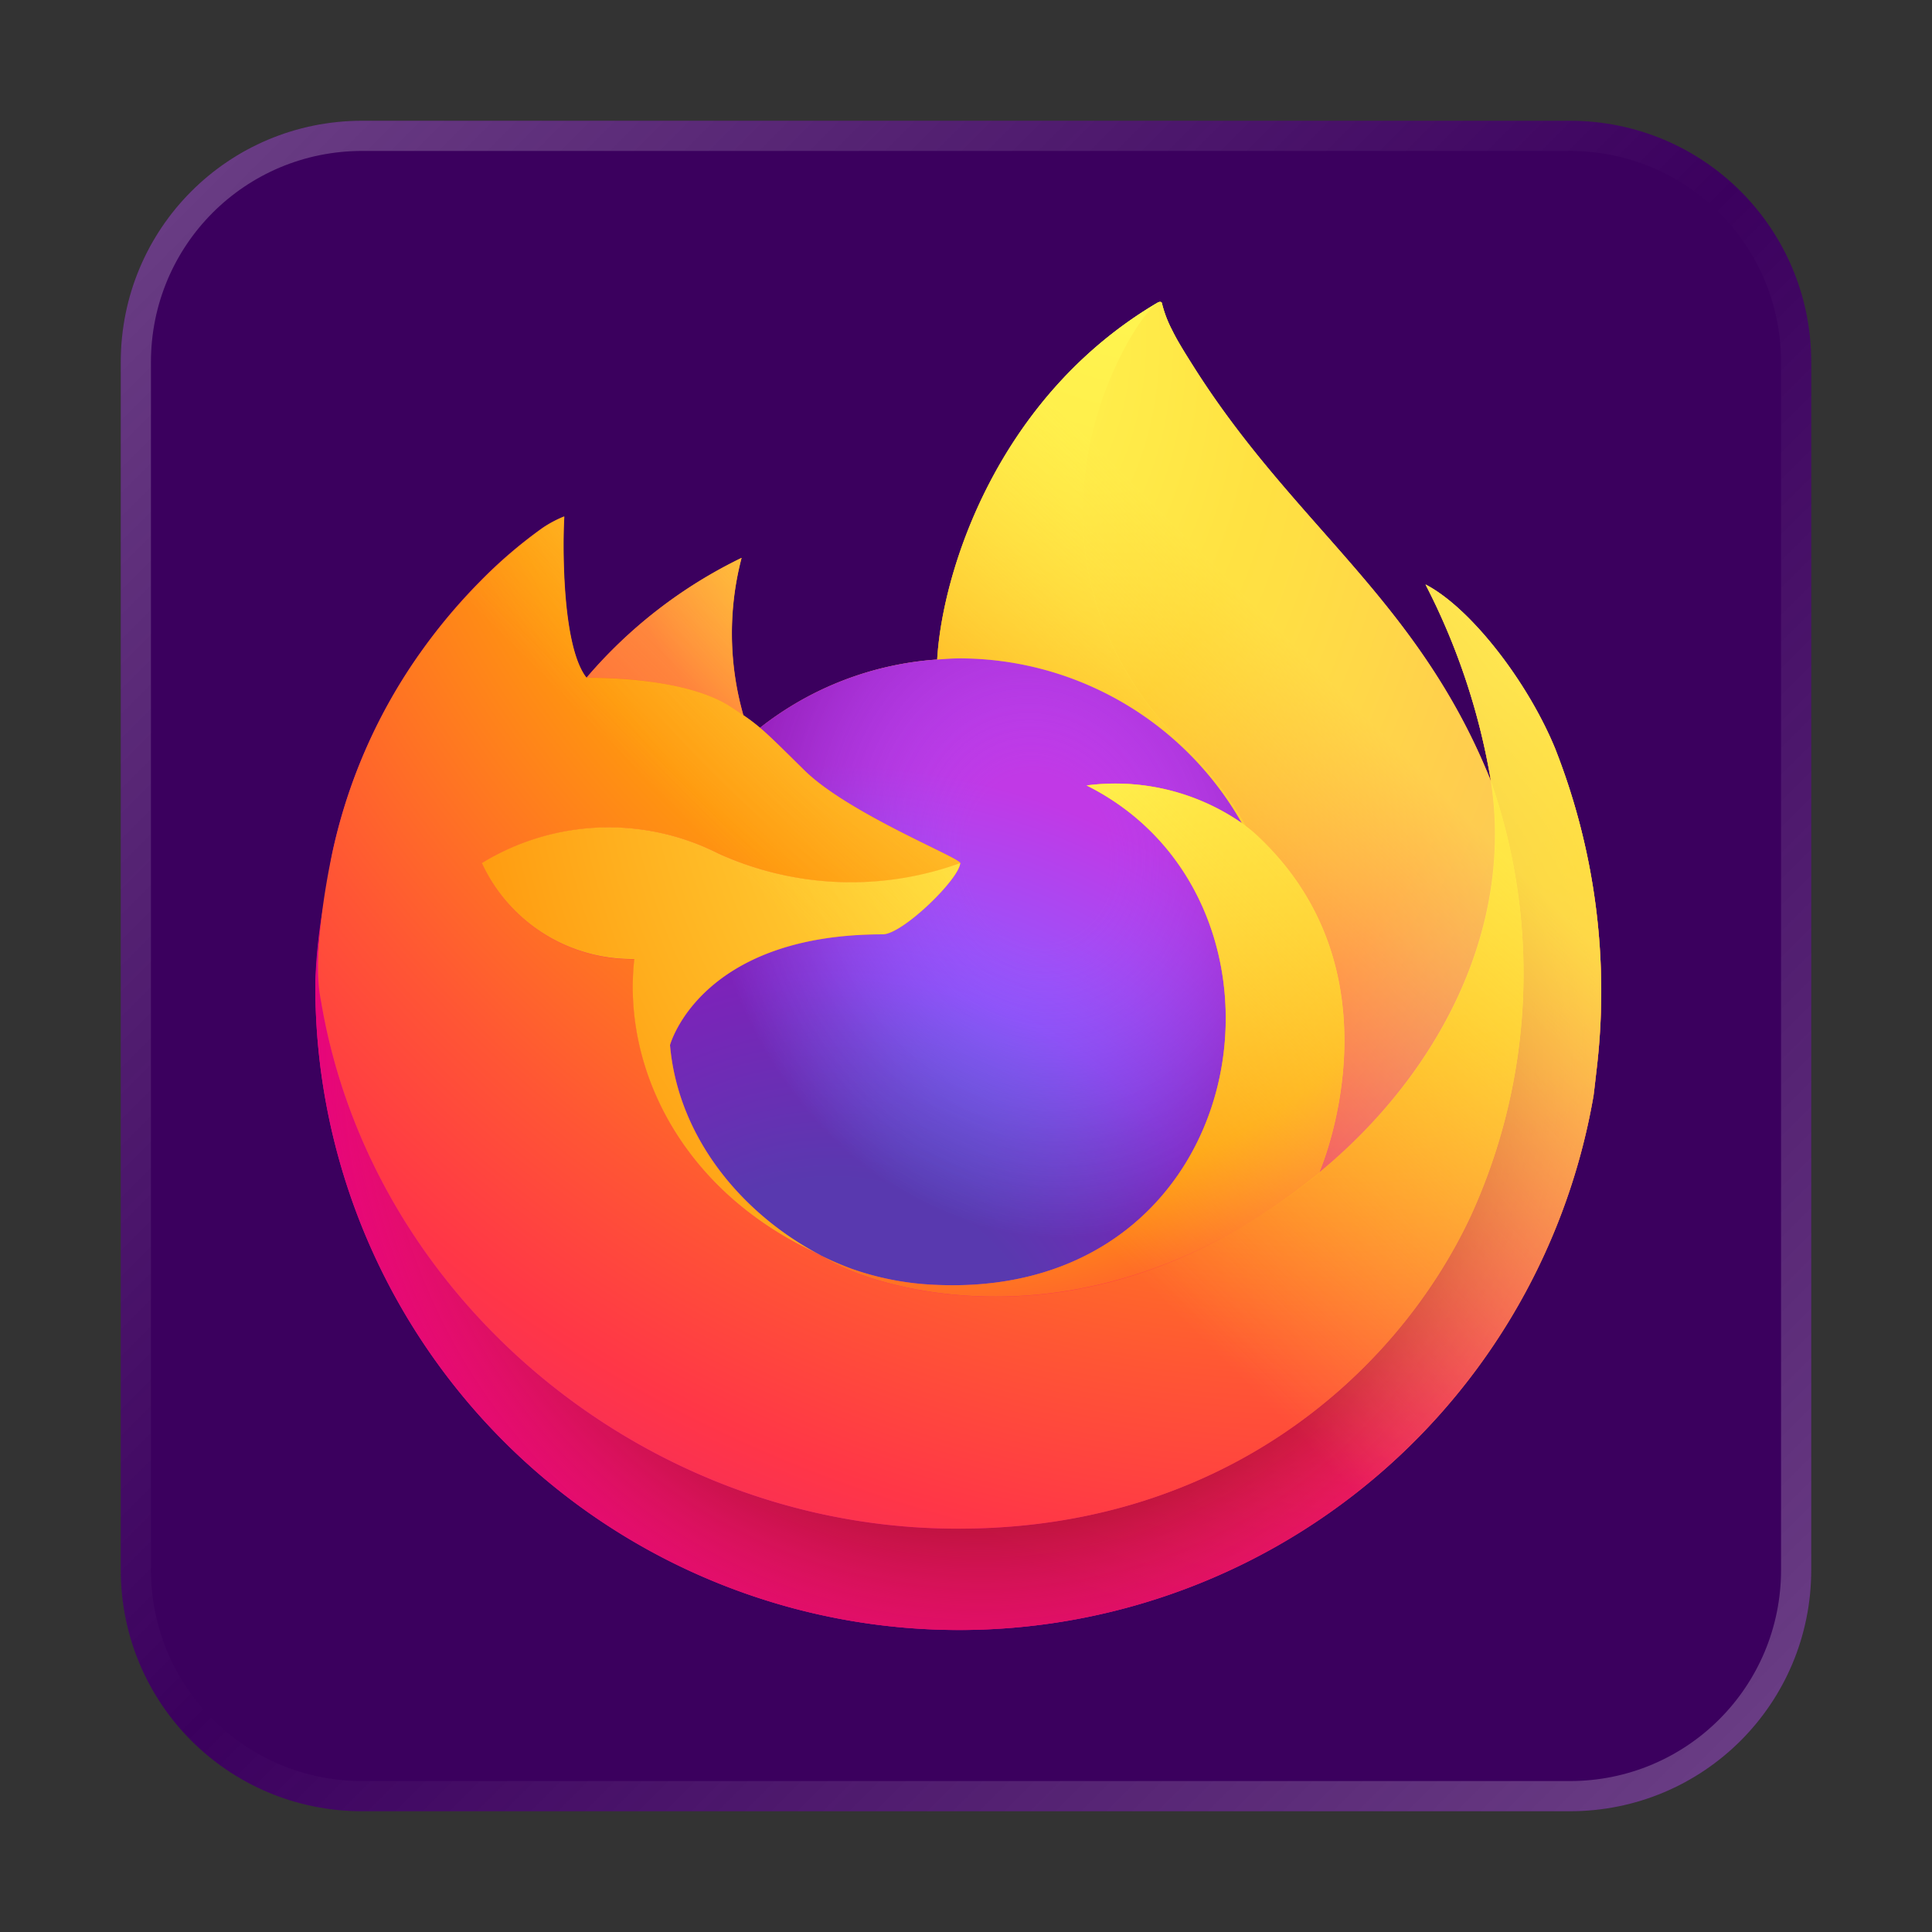 <?xml version="1.0" encoding="UTF-8" standalone="no"?>
<svg
   inkscape:version="1.1.1 (3bf5ae0d25, 2021-09-20, custom)"
   sodipodi:docname="firefox.svg"
   id="svg23"
   version="1"
   height="64"
   width="64"
   xmlns:inkscape="http://www.inkscape.org/namespaces/inkscape"
   xmlns:sodipodi="http://sodipodi.sourceforge.net/DTD/sodipodi-0.dtd"
   xmlns:xlink="http://www.w3.org/1999/xlink"
   xmlns="http://www.w3.org/2000/svg"
   xmlns:svg="http://www.w3.org/2000/svg"
   xmlns:rdf="http://www.w3.org/1999/02/22-rdf-syntax-ns#"
   xmlns:cc="http://creativecommons.org/ns#"
   xmlns:dc="http://purl.org/dc/elements/1.1/">
  <rect width="100%" height="100%" fill="#333333" stroke="none"/>
  <defs
     id="defs27">
    <linearGradient
       gradientTransform="matrix(0.55,0,0,0.55,9.731,9.998)"
       gradientUnits="userSpaceOnUse"
       y2="66.806"
       x2="15.267"
       y1="12.061"
       x1="70.013"
       id="l">
      <stop
         id="stop969"
         stop-opacity=".8"
         stop-color="#fff44f"
         offset=".167" />
      <stop
         id="stop971"
         stop-opacity=".634"
         stop-color="#fff44f"
         offset=".266" />
      <stop
         id="stop973"
         stop-opacity=".217"
         stop-color="#fff44f"
         offset=".489" />
      <stop
         id="stop975"
         stop-opacity="0"
         stop-color="#fff44f"
         offset=".6" />
    </linearGradient>
    <radialGradient
       gradientUnits="userSpaceOnUse"
       gradientTransform="matrix(0.55,0,0,0.55,4397.712,4700.048)"
       r="80.686"
       cy="-8503.861"
       cx="-7918.923"
       id="k">
      <stop
         id="stop960"
         stop-color="#fff44f"
         offset=".094" />
      <stop
         id="stop962"
         stop-color="#ffe141"
         offset=".231" />
      <stop
         id="stop964"
         stop-color="#ffaf1e"
         offset=".509" />
      <stop
         id="stop966"
         stop-color="#ff980e"
         offset=".626" />
    </radialGradient>
    <radialGradient
       gradientUnits="userSpaceOnUse"
       gradientTransform="matrix(0.55,0,0,0.55,4397.712,4700.048)"
       r="73.72"
       cy="-8508.176"
       cx="-7938.383"
       id="j">
      <stop
         id="stop949"
         stop-color="#fff44f"
         offset=".137" />
      <stop
         id="stop951"
         stop-color="#ff980e"
         offset=".48" />
      <stop
         id="stop953"
         stop-color="#ff5634"
         offset=".592" />
      <stop
         id="stop955"
         stop-color="#ff3647"
         offset=".655" />
      <stop
         id="stop957"
         stop-color="#e31587"
         offset=".904" />
    </radialGradient>
    <radialGradient
       gradientUnits="userSpaceOnUse"
       gradientTransform="matrix(0.058,0.547,-0.359,0.038,-2567.488,4670.442)"
       r="86.499"
       cy="-8522.859"
       cx="-7927.165"
       id="i">
      <stop
         id="stop932"
         stop-color="#fff44f"
         offset="0" />
      <stop
         id="stop934"
         stop-color="#ffe847"
         offset=".06" />
      <stop
         id="stop936"
         stop-color="#ffc830"
         offset=".168" />
      <stop
         id="stop938"
         stop-color="#ff980e"
         offset=".304" />
      <stop
         id="stop940"
         stop-color="#ff8b16"
         offset=".356" />
      <stop
         id="stop942"
         stop-color="#ff672a"
         offset=".455" />
      <stop
         id="stop944"
         stop-color="#ff3647"
         offset=".57" />
      <stop
         id="stop946"
         stop-color="#e31587"
         offset=".737" />
    </radialGradient>
    <radialGradient
       gradientUnits="userSpaceOnUse"
       gradientTransform="matrix(0.55,0,0,0.55,4397.712,4700.048)"
       r="118.081"
       cy="-8535.981"
       cx="-7915.977"
       id="h">
      <stop
         id="stop921"
         stop-color="#fff44f"
         offset=".113" />
      <stop
         id="stop923"
         stop-color="#ff980e"
         offset=".456" />
      <stop
         id="stop925"
         stop-color="#ff5634"
         offset=".622" />
      <stop
         id="stop927"
         stop-color="#ff3647"
         offset=".716" />
      <stop
         id="stop929"
         stop-color="#e31587"
         offset=".904" />
    </radialGradient>
    <radialGradient
       gradientUnits="userSpaceOnUse"
       gradientTransform="matrix(0.55,0,0,0.55,4397.712,4700.048)"
       r="27.676"
       cy="-8518.427"
       cx="-7937.731"
       id="g">
      <stop
         id="stop908"
         stop-color="#ffe226"
         offset="0" />
      <stop
         id="stop910"
         stop-color="#ffdb27"
         offset=".121" />
      <stop
         id="stop912"
         stop-color="#ffc82a"
         offset=".295" />
      <stop
         id="stop914"
         stop-color="#ffa930"
         offset=".502" />
      <stop
         id="stop916"
         stop-color="#ff7e37"
         offset=".732" />
      <stop
         id="stop918"
         stop-color="#ff7139"
         offset=".792" />
    </radialGradient>
    <radialGradient
       gradientUnits="userSpaceOnUse"
       gradientTransform="matrix(0.535,-0.129,0.151,0.626,5562.138,4320.287)"
       r="20.397"
       cy="-8491.546"
       cx="-7935.62"
       id="f">
      <stop
         id="stop899"
         stop-opacity="0"
         stop-color="#9059ff"
         offset=".206" />
      <stop
         id="stop901"
         stop-opacity=".064"
         stop-color="#8c4ff3"
         offset=".278" />
      <stop
         id="stop903"
         stop-opacity=".45"
         stop-color="#7716a8"
         offset=".747" />
      <stop
         id="stop905"
         stop-opacity=".6"
         stop-color="#6e008b"
         offset=".975" />
    </radialGradient>
    <radialGradient
       gradientUnits="userSpaceOnUse"
       gradientTransform="matrix(0.55,0,0,0.55,4397.712,4700.048)"
       r="38.471"
       cy="-8460.984"
       cx="-7945.648"
       id="e">
      <stop
         id="stop890"
         stop-color="#3a8ee6"
         offset=".353" />
      <stop
         id="stop892"
         stop-color="#5c79f0"
         offset=".472" />
      <stop
         id="stop894"
         stop-color="#9059ff"
         offset=".669" />
      <stop
         id="stop896"
         stop-color="#c139e6"
         offset="1" />
    </radialGradient>
    <radialGradient
       gradientUnits="userSpaceOnUse"
       gradientTransform="matrix(0.55,0,0,0.55,4397.712,4700.048)"
       r="58.534"
       cy="-8533.457"
       cx="-7926.97"
       id="d">
      <stop
         id="stop881"
         stop-color="#fff44f"
         offset=".132" />
      <stop
         id="stop883"
         stop-color="#ffdc3e"
         offset=".252" />
      <stop
         id="stop885"
         stop-color="#ff9d12"
         offset=".506" />
      <stop
         id="stop887"
         stop-color="#ff980e"
         offset=".526" />
    </radialGradient>
    <radialGradient
       gradientUnits="userSpaceOnUse"
       gradientTransform="matrix(0.55,0,0,0.55,4397.712,4700.048)"
       r="80.797"
       cy="-8482.089"
       cx="-7936.711"
       id="c">
      <stop
         id="stop870"
         stop-color="#960e18"
         offset=".3" />
      <stop
         id="stop872"
         stop-opacity=".74"
         stop-color="#b11927"
         offset=".351" />
      <stop
         id="stop874"
         stop-opacity=".343"
         stop-color="#db293d"
         offset=".435" />
      <stop
         id="stop876"
         stop-opacity=".094"
         stop-color="#f5334b"
         offset=".497" />
      <stop
         id="stop878"
         stop-opacity="0"
         stop-color="#ff3750"
         offset=".53" />
    </radialGradient>
    <radialGradient
       gradientUnits="userSpaceOnUse"
       gradientTransform="matrix(0.55,0,0,0.55,4397.712,4700.048)"
       r="80.797"
       cy="-8515.121"
       cx="-7907.187"
       id="b">
      <stop
         id="stop851"
         stop-color="#ffbd4f"
         offset=".129" />
      <stop
         id="stop853"
         stop-color="#ffac31"
         offset=".186" />
      <stop
         id="stop855"
         stop-color="#ff9d17"
         offset=".247" />
      <stop
         id="stop857"
         stop-color="#ff980e"
         offset=".283" />
      <stop
         id="stop859"
         stop-color="#ff563b"
         offset=".403" />
      <stop
         id="stop861"
         stop-color="#ff3750"
         offset=".467" />
      <stop
         id="stop863"
         stop-color="#f5156c"
         offset=".71" />
      <stop
         id="stop865"
         stop-color="#eb0878"
         offset=".782" />
      <stop
         id="stop867"
         stop-color="#e50080"
         offset=".86" />
    </radialGradient>
    <linearGradient
       gradientTransform="matrix(0.55,0,0,0.55,9.731,9.998)"
       gradientUnits="userSpaceOnUse"
       y2="74.468"
       x2="6.447"
       y1="12.393"
       x1="70.786"
       id="a">
      <stop
         id="stop834"
         stop-color="#fff44f"
         offset=".048" />
      <stop
         id="stop836"
         stop-color="#ffe847"
         offset=".111" />
      <stop
         id="stop838"
         stop-color="#ffc830"
         offset=".225" />
      <stop
         id="stop840"
         stop-color="#ff980e"
         offset=".368" />
      <stop
         id="stop842"
         stop-color="#ff8b16"
         offset=".401" />
      <stop
         id="stop844"
         stop-color="#ff672a"
         offset=".462" />
      <stop
         id="stop846"
         stop-color="#ff3647"
         offset=".534" />
      <stop
         id="stop848"
         stop-color="#e31587"
         offset=".705" />
    </linearGradient>
    <linearGradient
       id="l-7"
       x1="70.013"
       y1="12.061"
       x2="15.267"
       y2="66.806"
       gradientUnits="userSpaceOnUse"
       gradientTransform="matrix(0.35,0,0,0.35,14.589,2.502)">
      <stop
         offset=".167"
         stop-color="#fff44f"
         stop-opacity=".8"
         id="stop969-0" />
      <stop
         offset=".266"
         stop-color="#fff44f"
         stop-opacity=".634"
         id="stop971-2" />
      <stop
         offset=".489"
         stop-color="#fff44f"
         stop-opacity=".217"
         id="stop973-4" />
      <stop
         offset=".6"
         stop-color="#fff44f"
         stop-opacity="0"
         id="stop975-6" />
    </linearGradient>
    <radialGradient
       id="k-4"
       cx="-7918.923"
       cy="-8503.861"
       r="80.686"
       gradientTransform="matrix(0.35,0,0,0.35,2806.992,2987.134)"
       gradientUnits="userSpaceOnUse">
      <stop
         offset=".094"
         stop-color="#fff44f"
         id="stop960-9" />
      <stop
         offset=".231"
         stop-color="#ffe141"
         id="stop962-7" />
      <stop
         offset=".509"
         stop-color="#ffaf1e"
         id="stop964-4" />
      <stop
         offset=".626"
         stop-color="#ff980e"
         id="stop966-2" />
    </radialGradient>
    <radialGradient
       id="j-4"
       cx="-7938.383"
       cy="-8508.176"
       r="73.72"
       gradientTransform="matrix(0.35,0,0,0.35,2806.992,2987.134)"
       gradientUnits="userSpaceOnUse">
      <stop
         offset=".137"
         stop-color="#fff44f"
         id="stop949-7" />
      <stop
         offset=".48"
         stop-color="#ff980e"
         id="stop951-7" />
      <stop
         offset=".592"
         stop-color="#ff5634"
         id="stop953-4" />
      <stop
         offset=".655"
         stop-color="#ff3647"
         id="stop955-9" />
      <stop
         offset=".904"
         stop-color="#e31587"
         id="stop957-0" />
    </radialGradient>
    <radialGradient
       id="i-4"
       cx="-7927.165"
       cy="-8522.859"
       r="86.499"
       gradientTransform="matrix(0.037,0.348,-0.229,0.024,-1625.489,2968.293)"
       gradientUnits="userSpaceOnUse">
      <stop
         offset="0"
         stop-color="#fff44f"
         id="stop932-2" />
      <stop
         offset=".06"
         stop-color="#ffe847"
         id="stop934-4" />
      <stop
         offset=".168"
         stop-color="#ffc830"
         id="stop936-1" />
      <stop
         offset=".304"
         stop-color="#ff980e"
         id="stop938-7" />
      <stop
         offset=".356"
         stop-color="#ff8b16"
         id="stop940-2" />
      <stop
         offset=".455"
         stop-color="#ff672a"
         id="stop942-0" />
      <stop
         offset=".57"
         stop-color="#ff3647"
         id="stop944-9" />
      <stop
         offset=".737"
         stop-color="#e31587"
         id="stop946-2" />
    </radialGradient>
    <radialGradient
       id="h-7"
       cx="-7915.977"
       cy="-8535.981"
       r="118.081"
       gradientTransform="matrix(0.35,0,0,0.35,2806.992,2987.134)"
       gradientUnits="userSpaceOnUse">
      <stop
         offset=".113"
         stop-color="#fff44f"
         id="stop921-6" />
      <stop
         offset=".456"
         stop-color="#ff980e"
         id="stop923-0" />
      <stop
         offset=".622"
         stop-color="#ff5634"
         id="stop925-9" />
      <stop
         offset=".716"
         stop-color="#ff3647"
         id="stop927-1" />
      <stop
         offset=".904"
         stop-color="#e31587"
         id="stop929-8" />
    </radialGradient>
    <radialGradient
       id="g-9"
       cx="-7937.731"
       cy="-8518.427"
       r="27.676"
       gradientTransform="matrix(0.35,0,0,0.35,2806.992,2987.134)"
       gradientUnits="userSpaceOnUse">
      <stop
         offset="0"
         stop-color="#ffe226"
         id="stop908-3" />
      <stop
         offset=".121"
         stop-color="#ffdb27"
         id="stop910-2" />
      <stop
         offset=".295"
         stop-color="#ffc82a"
         id="stop912-5" />
      <stop
         offset=".502"
         stop-color="#ffa930"
         id="stop914-9" />
      <stop
         offset=".732"
         stop-color="#ff7e37"
         id="stop916-7" />
      <stop
         offset=".792"
         stop-color="#ff7139"
         id="stop918-4" />
    </radialGradient>
    <radialGradient
       id="f-8"
       cx="-7935.62"
       cy="-8491.546"
       r="20.397"
       gradientTransform="matrix(0.34,-0.082,0.096,0.398,3548.003,2745.464)"
       gradientUnits="userSpaceOnUse">
      <stop
         offset=".206"
         stop-color="#9059ff"
         stop-opacity="0"
         id="stop899-3" />
      <stop
         offset=".278"
         stop-color="#8c4ff3"
         stop-opacity=".064"
         id="stop901-8" />
      <stop
         offset=".747"
         stop-color="#7716a8"
         stop-opacity=".45"
         id="stop903-2" />
      <stop
         offset=".975"
         stop-color="#6e008b"
         stop-opacity=".6"
         id="stop905-2" />
    </radialGradient>
    <radialGradient
       id="e-5"
       cx="-7945.648"
       cy="-8460.984"
       r="38.471"
       gradientTransform="matrix(0.35,0,0,0.35,2806.992,2987.134)"
       gradientUnits="userSpaceOnUse">
      <stop
         offset=".353"
         stop-color="#3a8ee6"
         id="stop890-8" />
      <stop
         offset=".472"
         stop-color="#5c79f0"
         id="stop892-3" />
      <stop
         offset=".669"
         stop-color="#9059ff"
         id="stop894-7" />
      <stop
         offset="1"
         stop-color="#c139e6"
         id="stop896-3" />
    </radialGradient>
    <radialGradient
       id="d-5"
       cx="-7926.97"
       cy="-8533.457"
       r="58.534"
       gradientTransform="matrix(0.35,0,0,0.35,2806.992,2987.134)"
       gradientUnits="userSpaceOnUse">
      <stop
         offset=".132"
         stop-color="#fff44f"
         id="stop881-3" />
      <stop
         offset=".252"
         stop-color="#ffdc3e"
         id="stop883-6" />
      <stop
         offset=".506"
         stop-color="#ff9d12"
         id="stop885-5" />
      <stop
         offset=".526"
         stop-color="#ff980e"
         id="stop887-7" />
    </radialGradient>
    <radialGradient
       id="c-7"
       cx="-7936.711"
       cy="-8482.089"
       r="80.797"
       gradientTransform="matrix(0.35,0,0,0.35,2806.992,2987.134)"
       gradientUnits="userSpaceOnUse">
      <stop
         offset=".3"
         stop-color="#960e18"
         id="stop870-4" />
      <stop
         offset=".351"
         stop-color="#b11927"
         stop-opacity=".74"
         id="stop872-9" />
      <stop
         offset=".435"
         stop-color="#db293d"
         stop-opacity=".343"
         id="stop874-6" />
      <stop
         offset=".497"
         stop-color="#f5334b"
         stop-opacity=".094"
         id="stop876-0" />
      <stop
         offset=".53"
         stop-color="#ff3750"
         stop-opacity="0"
         id="stop878-1" />
    </radialGradient>
    <radialGradient
       id="b-8"
       cx="-7907.187"
       cy="-8515.121"
       r="80.797"
       gradientTransform="matrix(0.35,0,0,0.35,2806.992,2987.134)"
       gradientUnits="userSpaceOnUse">
      <stop
         offset=".129"
         stop-color="#ffbd4f"
         id="stop851-4" />
      <stop
         offset=".186"
         stop-color="#ffac31"
         id="stop853-2" />
      <stop
         offset=".247"
         stop-color="#ff9d17"
         id="stop855-7" />
      <stop
         offset=".283"
         stop-color="#ff980e"
         id="stop857-7" />
      <stop
         offset=".403"
         stop-color="#ff563b"
         id="stop859-4" />
      <stop
         offset=".467"
         stop-color="#ff3750"
         id="stop861-4" />
      <stop
         offset=".71"
         stop-color="#f5156c"
         id="stop863-9" />
      <stop
         offset=".782"
         stop-color="#eb0878"
         id="stop865-3" />
      <stop
         offset=".86"
         stop-color="#e50080"
         id="stop867-9" />
    </radialGradient>
    <linearGradient
       id="a-7"
       x1="70.786"
       y1="12.393"
       x2="6.447"
       y2="74.468"
       gradientUnits="userSpaceOnUse"
       gradientTransform="matrix(0.35,0,0,0.35,14.589,2.502)">
      <stop
         offset=".048"
         stop-color="#fff44f"
         id="stop834-6" />
      <stop
         offset=".111"
         stop-color="#ffe847"
         id="stop836-7" />
      <stop
         offset=".225"
         stop-color="#ffc830"
         id="stop838-2" />
      <stop
         offset=".368"
         stop-color="#ff980e"
         id="stop840-9" />
      <stop
         offset=".401"
         stop-color="#ff8b16"
         id="stop842-5" />
      <stop
         offset=".462"
         stop-color="#ff672a"
         id="stop844-0" />
      <stop
         offset=".534"
         stop-color="#ff3647"
         id="stop846-4" />
      <stop
         offset=".705"
         stop-color="#e31587"
         id="stop848-2" />
    </linearGradient>
    <linearGradient
       inkscape:collect="always"
       xlink:href="#linearGradient37218"
       id="linearGradient1781"
       x1="2.8346456e-08"
       y1="2.2677165e-07"
       x2="64"
       y2="64"
       gradientUnits="userSpaceOnUse" />
    <linearGradient
       inkscape:collect="always"
       id="linearGradient37218">
      <stop
         style="stop-color:#ffffff;stop-opacity:1"
         offset="0"
         id="stop37214" />
      <stop
         style="stop-color:#e6e6e6;stop-opacity:0.003"
         offset="0.497"
         id="stop37220" />
      <stop
         style="stop-color:#ffffff;stop-opacity:1"
         offset="1"
         id="stop37216" />
    </linearGradient>
  </defs>
  <sodipodi:namedview
     inkscape:current-layer="svg23"
     inkscape:window-maximized="1"
     inkscape:window-y="0"
     inkscape:window-x="0"
     inkscape:cy="38.383202"
     inkscape:cx="55.265092"
     inkscape:zoom="5.953125"
     showgrid="false"
     id="namedview25"
     inkscape:window-height="1019"
     inkscape:window-width="1920"
     inkscape:pageshadow="2"
     inkscape:pageopacity="0"
     guidetolerance="10"
     gridtolerance="10"
     objecttolerance="10"
     borderopacity="1"
     bordercolor="#666666"
     pagecolor="#ffffff"
     inkscape:document-rotation="0"
     inkscape:pagecheckerboard="0" />
  <path
     id="rect863"
     style="fill:#3b005e;fill-opacity:1;stroke-width:1"
     d="m 12,4 h 40 c 4.432,0 8,3.568 8,8 v 40 c 0,4.432 -3.568,8 -8,8 H 12 C 7.568,60 4,56.432 4,52 V 12 C 4,7.568 7.568,4 12,4 Z" />
  <path
     id="rect1345"
     style="opacity:0.3;fill:url(#linearGradient1781);fill-opacity:1;stroke-width:1"
     d="M 12,4 C 7.568,4 4,7.568 4,12 v 40 c 0,4.432 3.568,8 8,8 h 40 c 4.432,0 8,-3.568 8,-8 V 12 c 0,-4.432 -3.568,-8 -8,-8 z m 0,1 h 40 c 3.878,0 7,3.122 7,7 v 40 c 0,3.878 -3.122,7 -7,7 H 12 C 8.122,59 5,55.878 5,52 V 12 C 5,8.122 8.122,5 12,5 Z" />
  <path
     style="fill:url(#a);stroke-width:0.55"
     id="path980"
     d="m 51.501,24.761 c -0.927,-2.229 -2.806,-4.637 -4.278,-5.398 a 22.155,22.155 0 0 1 2.16,6.473 l 0.004,0.036 c -2.411,-6.011 -6.5,-8.435 -9.839,-13.713 -0.169,-0.267 -0.338,-0.534 -0.502,-0.817 -0.094,-0.161 -0.169,-0.306 -0.235,-0.44 a 3.881,3.881 0 0 1 -0.318,-0.845 0.055,0.055 0 0 0 -0.048,-0.055 0.076,0.076 0 0 0 -0.04,0 c -0.003,0 -0.007,0.005 -0.011,0.006 -0.003,0.001 -0.011,0.006 -0.015,0.008 l 0.008,-0.014 c -5.356,3.136 -7.174,8.942 -7.341,11.846 a 10.667,10.667 0 0 0 -5.869,2.262 6.375,6.375 0 0 0 -0.55,-0.417 9.886,9.886 0 0 1 -0.06,-5.212 15.794,15.794 0 0 0 -5.133,3.967 h -0.01 C 18.578,21.378 18.638,17.845 18.686,17.107 a 3.812,3.812 0 0 0 -0.712,0.378 15.53,15.53 0 0 0 -2.084,1.785 18.622,18.622 0 0 0 -1.993,2.392 v 0.003 -0.004 a 18.01,18.01 0 0 0 -2.861,6.461 l -0.029,0.141 c -0.04,0.188 -0.185,1.127 -0.21,1.332 0,0.016 -0.003,0.031 -0.005,0.047 a 20.323,20.323 0 0 0 -0.346,2.94 v 0.11 a 21.326,21.326 0 0 0 42.341,3.606 c 0.036,-0.275 0.065,-0.547 0.097,-0.825 A 21.93,21.93 0 0 0 51.501,24.761 Z M 26.923,41.453 c 0.1,0.048 0.193,0.1 0.295,0.145 l 0.015,0.009 q -0.155,-0.074 -0.31,-0.155 z M 31.808,28.591 Z M 49.388,25.876 v -0.02 l 0.004,0.023 z" />
  <path
     style="fill:url(#b);stroke-width:0.55"
     id="path982"
     d="m 51.501,24.761 c -0.927,-2.229 -2.806,-4.637 -4.278,-5.398 a 22.155,22.155 0 0 1 2.16,6.473 v 0.02 l 0.004,0.023 A 19.313,19.313 0 0 1 48.723,40.271 C 46.279,45.515 40.363,50.89 31.103,50.629 21.097,50.346 12.286,42.921 10.638,33.197 c -0.3,-1.533 0,-2.311 0.151,-3.557 a 15.888,15.888 0 0 0 -0.343,2.943 v 0.11 a 21.326,21.326 0 0 0 42.341,3.606 c 0.036,-0.275 0.065,-0.547 0.097,-0.825 A 21.93,21.93 0 0 0 51.501,24.761 Z" />
  <path
     style="fill:url(#c);stroke-width:0.55"
     id="path984"
     d="m 51.501,24.761 c -0.927,-2.229 -2.806,-4.637 -4.278,-5.398 a 22.155,22.155 0 0 1 2.16,6.473 v 0.02 l 0.004,0.023 A 19.313,19.313 0 0 1 48.723,40.271 C 46.279,45.515 40.363,50.89 31.103,50.629 21.097,50.346 12.286,42.921 10.638,33.197 c -0.3,-1.533 0,-2.311 0.151,-3.557 a 15.888,15.888 0 0 0 -0.343,2.943 v 0.11 a 21.326,21.326 0 0 0 42.341,3.606 c 0.036,-0.275 0.065,-0.547 0.097,-0.825 A 21.93,21.93 0 0 0 51.501,24.761 Z" />
  <path
     style="fill:url(#d);stroke-width:0.55"
     id="path986"
     d="m 41.138,27.267 c 0.046,0.032 0.089,0.065 0.133,0.097 a 11.61,11.61 0 0 0 -1.981,-2.583 C 32.662,18.153 37.553,10.408 38.378,10.015 l 0.008,-0.012 c -5.356,3.136 -7.174,8.942 -7.341,11.846 0.249,-0.017 0.495,-0.038 0.749,-0.038 a 10.762,10.762 0 0 1 9.344,5.457 z" />
  <path
     style="fill:url(#e);stroke-width:0.55"
     id="path988"
     d="m 31.808,28.591 c -0.035,0.53 -1.909,2.36 -2.565,2.36 -6.064,0 -7.048,3.668 -7.048,3.668 0.269,3.089 2.421,5.633 5.023,6.979 0.119,0.062 0.239,0.117 0.36,0.172 q 0.313,0.139 0.626,0.256 a 9.483,9.483 0 0 0 2.775,0.535 c 10.629,0.498 12.687,-12.71 5.017,-16.543 a 7.362,7.362 0 0 1 5.142,1.248 10.762,10.762 0 0 0 -9.344,-5.457 c -0.253,0 -0.501,0.021 -0.749,0.038 a 10.667,10.667 0 0 0 -5.869,2.262 c 0.325,0.275 0.692,0.643 1.465,1.405 1.447,1.426 5.158,2.902 5.167,3.076 z" />
  <path
     style="fill:url(#f);stroke-width:0.55"
     id="path990"
     d="m 31.808,28.591 c -0.035,0.53 -1.909,2.36 -2.565,2.36 -6.064,0 -7.048,3.668 -7.048,3.668 0.269,3.089 2.421,5.633 5.023,6.979 0.119,0.062 0.239,0.117 0.36,0.172 q 0.313,0.139 0.626,0.256 a 9.483,9.483 0 0 0 2.775,0.535 c 10.629,0.498 12.687,-12.71 5.017,-16.543 a 7.362,7.362 0 0 1 5.142,1.248 10.762,10.762 0 0 0 -9.344,-5.457 c -0.253,0 -0.501,0.021 -0.749,0.038 a 10.667,10.667 0 0 0 -5.869,2.262 c 0.325,0.275 0.692,0.643 1.465,1.405 1.447,1.426 5.158,2.902 5.167,3.076 z" />
  <path
     style="fill:url(#g);stroke-width:0.55"
     id="path992"
     d="m 24.182,23.402 c 0.173,0.11 0.315,0.206 0.44,0.292 a 9.886,9.886 0 0 1 -0.06,-5.212 15.794,15.794 0 0 0 -5.133,3.967 c 0.104,-0.003 3.197,-0.058 4.753,0.953 z" />
  <path
     style="fill:url(#h);stroke-width:0.55"
     id="path994"
     d="m 10.641,33.197 c 1.646,9.725 10.459,17.149 20.465,17.433 9.26,0.262 15.176,-5.114 17.62,-10.358 a 19.313,19.313 0 0 0 0.664,-14.393 v -0.02 c 0,-0.016 -0.003,-0.025 0,-0.02 l 0.004,0.036 c 0.757,4.939 -1.756,9.725 -5.683,12.96 l -0.012,0.028 c -7.652,6.232 -14.976,3.76 -16.458,2.751 q -0.155,-0.074 -0.31,-0.155 c -4.462,-2.133 -6.305,-6.198 -5.91,-9.684 a 5.476,5.476 0 0 1 -5.052,-3.178 8.043,8.043 0 0 1 7.84,-0.315 10.619,10.619 0 0 0 8.007,0.315 c -0.008,-0.173 -3.719,-1.651 -5.167,-3.076 -0.773,-0.762 -1.14,-1.129 -1.465,-1.405 a 6.375,6.375 0 0 0 -0.55,-0.417 c -0.127,-0.086 -0.269,-0.18 -0.44,-0.292 -1.555,-1.011 -4.649,-0.956 -4.751,-0.953 h -0.01 c -0.845,-1.071 -0.786,-4.604 -0.737,-5.342 a 3.812,3.812 0 0 0 -0.712,0.378 15.53,15.53 0 0 0 -2.084,1.785 18.622,18.622 0 0 0 -2.002,2.386 v 0.003 -0.004 a 18.01,18.01 0 0 0 -2.861,6.461 c -0.011,0.043 -0.768,3.356 -0.395,5.074 z" />
  <path
     style="fill:url(#i);stroke-width:0.55"
     id="path996"
     d="m 39.291,24.782 a 11.61,11.61 0 0 1 1.981,2.586 c 0.117,0.089 0.227,0.177 0.32,0.262 4.835,4.457 2.302,10.757 2.113,11.205 3.927,-3.236 6.438,-8.021 5.683,-12.96 -2.412,-6.014 -6.501,-8.438 -9.84,-13.715 -0.169,-0.267 -0.338,-0.534 -0.502,-0.817 -0.094,-0.161 -0.169,-0.306 -0.235,-0.44 a 3.881,3.881 0 0 1 -0.318,-0.845 0.055,0.055 0 0 0 -0.048,-0.055 0.076,0.076 0 0 0 -0.04,0 c -0.003,0 -0.007,0.005 -0.011,0.006 -0.003,0.001 -0.011,0.006 -0.015,0.008 -0.825,0.391 -5.716,8.136 0.913,14.765 z" />
  <path
     style="fill:url(#j);stroke-width:0.55"
     id="path998"
     d="m 41.588,27.627 c -0.093,-0.085 -0.202,-0.173 -0.32,-0.262 -0.043,-0.032 -0.086,-0.065 -0.133,-0.097 A 7.362,7.362 0 0 0 35.994,26.019 c 7.67,3.835 5.612,17.041 -5.017,16.543 a 9.483,9.483 0 0 1 -2.775,-0.535 q -0.313,-0.117 -0.626,-0.256 c -0.12,-0.055 -0.241,-0.11 -0.36,-0.172 l 0.015,0.009 c 1.482,1.012 8.804,3.484 16.458,-2.751 l 0.012,-0.028 c 0.191,-0.446 2.724,-6.747 -2.113,-11.202 z" />
  <path
     style="fill:url(#k);stroke-width:0.55"
     id="path1000"
     d="m 22.195,34.619 c 0,0 0.984,-3.668 7.048,-3.668 0.655,0 2.531,-1.829 2.565,-2.36 a 10.619,10.619 0 0 1 -8.007,-0.315 8.043,8.043 0 0 0 -7.84,0.315 5.476,5.476 0 0 0 5.052,3.178 c -0.395,3.487 1.448,7.552 5.91,9.684 0.1,0.048 0.193,0.1 0.295,0.145 -2.604,-1.345 -4.754,-3.889 -5.023,-6.978 z" />
  <path
     style="fill:url(#l);stroke-width:0.55"
     id="path1002"
     d="m 51.501,24.761 c -0.927,-2.229 -2.806,-4.637 -4.278,-5.398 a 22.155,22.155 0 0 1 2.16,6.473 l 0.004,0.036 c -2.411,-6.011 -6.5,-8.435 -9.839,-13.713 -0.169,-0.267 -0.338,-0.534 -0.502,-0.817 -0.094,-0.161 -0.169,-0.306 -0.235,-0.44 a 3.881,3.881 0 0 1 -0.318,-0.845 0.055,0.055 0 0 0 -0.048,-0.055 0.076,0.076 0 0 0 -0.04,0 c -0.003,0 -0.007,0.005 -0.011,0.006 -0.003,0.001 -0.011,0.006 -0.015,0.008 l 0.008,-0.014 c -5.356,3.136 -7.174,8.942 -7.341,11.846 0.249,-0.017 0.495,-0.038 0.749,-0.038 a 10.762,10.762 0 0 1 9.344,5.456 7.362,7.362 0 0 0 -5.142,-1.248 c 7.67,3.835 5.612,17.041 -5.017,16.543 a 9.483,9.483 0 0 1 -2.775,-0.535 q -0.313,-0.117 -0.626,-0.256 c -0.12,-0.055 -0.241,-0.11 -0.36,-0.172 l 0.015,0.009 q -0.155,-0.074 -0.31,-0.155 c 0.1,0.048 0.193,0.1 0.295,0.145 -2.604,-1.346 -4.754,-3.89 -5.023,-6.979 0,0 0.984,-3.668 7.048,-3.668 0.655,0 2.531,-1.829 2.565,-2.36 -0.008,-0.173 -3.719,-1.651 -5.167,-3.076 -0.773,-0.762 -1.14,-1.129 -1.465,-1.405 A 6.375,6.375 0 0 0 24.626,23.694 9.886,9.886 0 0 1 24.566,18.482 15.794,15.794 0 0 0 19.433,22.449 h -0.01 C 18.578,21.377 18.638,17.845 18.686,17.107 a 3.812,3.812 0 0 0 -0.712,0.378 15.53,15.53 0 0 0 -2.084,1.785 18.622,18.622 0 0 0 -1.993,2.392 v 0.003 -0.004 a 18.01,18.01 0 0 0 -2.861,6.461 l -0.029,0.141 c -0.04,0.188 -0.22,1.141 -0.246,1.345 0,0.015 0,-0.016 0,0 A 24.811,24.811 0 0 0 10.446,32.582 v 0.11 a 21.326,21.326 0 0 0 42.342,3.606 c 0.036,-0.275 0.065,-0.547 0.097,-0.825 a 21.93,21.93 0 0 0 -1.383,-10.712 z m -2.116,1.095 0.004,0.023 z" />
</svg>
